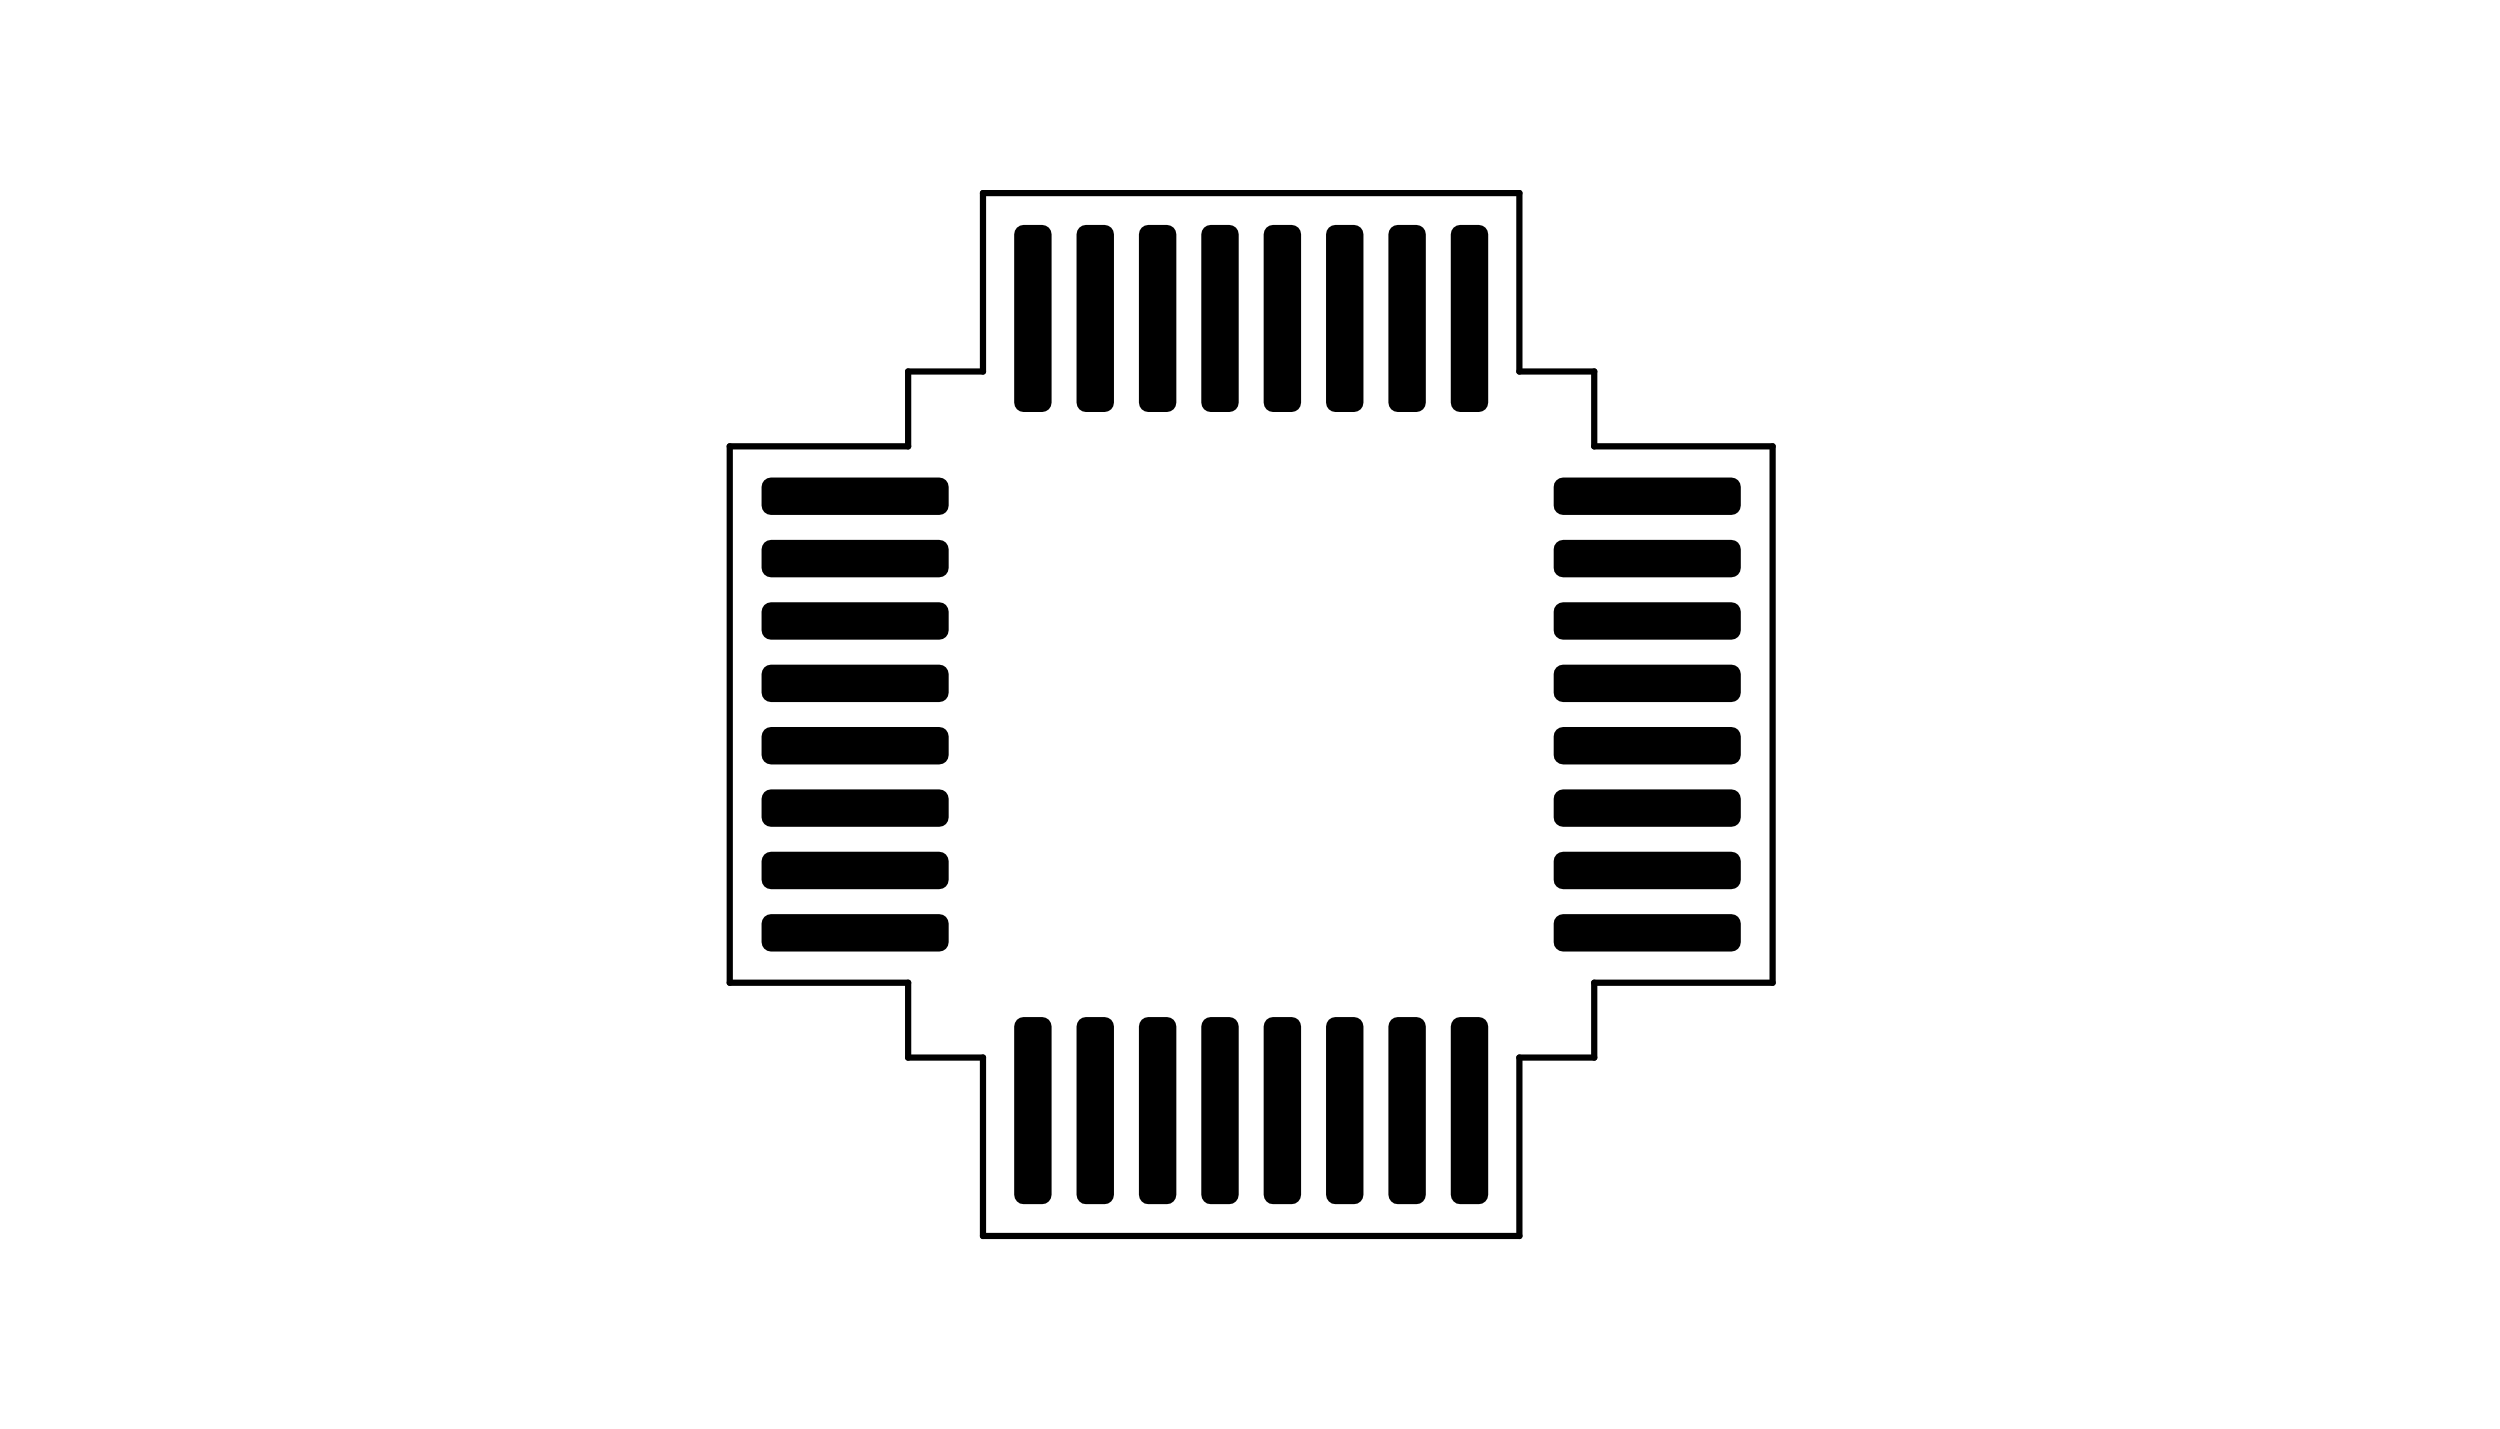 <?xml version="1.0" standalone="no"?>
 <!DOCTYPE svg PUBLIC "-//W3C//DTD SVG 1.1//EN" 
 "http://www.w3.org/Graphics/SVG/1.1/DTD/svg11.dtd"> 
<svg
  xmlns:svg="http://www.w3.org/2000/svg"
  xmlns="http://www.w3.org/2000/svg"
  xmlns:xlink="http://www.w3.org/1999/xlink"
  version="1.1"
  width="20.041mm" height="11.455mm" viewBox="0 0 20.041 11.455">
<title>SVG Image created as LQFP-32_5x5mm_P0.5mm.svg date 2025/08/20 09:45:30 </title>
  <desc>Image generated by PCBNEW </desc>
<g style="fill:#000000; fill-opacity:1;stroke:#000000; stroke-opacity:1;
stroke-linecap:round; stroke-linejoin:round;"
 transform="translate(0 0) scale(1 1)">
<path style="fill:#000000; fill-opacity:1; stroke:none;fill-rule:evenodd;"
d="M 6.105,3.903
6.111,3.874
6.127,3.85
6.151,3.834
6.18,3.828
7.53,3.828
7.559,3.834
7.583,3.85
7.599,3.874
7.605,3.903
7.605,4.053
7.599,4.082
7.583,4.106
7.559,4.122
7.53,4.128
6.18,4.128
6.151,4.122
6.127,4.106
6.111,4.082
6.105,4.053
Z" /> 
<path style="fill:#000000; fill-opacity:1; stroke:none;fill-rule:evenodd;"
d="M 6.105,4.403
6.111,4.375
6.127,4.35
6.151,4.334
6.18,4.328
7.53,4.328
7.559,4.334
7.583,4.35
7.599,4.375
7.605,4.403
7.605,4.553
7.599,4.582
7.583,4.606
7.559,4.622
7.53,4.628
6.18,4.628
6.151,4.622
6.127,4.606
6.111,4.582
6.105,4.553
Z" /> 
<path style="fill:#000000; fill-opacity:1; stroke:none;fill-rule:evenodd;"
d="M 6.105,4.903
6.111,4.875
6.127,4.85
6.151,4.834
6.18,4.828
7.53,4.828
7.559,4.834
7.583,4.85
7.599,4.875
7.605,4.903
7.605,5.053
7.599,5.082
7.583,5.106
7.559,5.122
7.53,5.128
6.18,5.128
6.151,5.122
6.127,5.106
6.111,5.082
6.105,5.053
Z" /> 
<path style="fill:#000000; fill-opacity:1; stroke:none;fill-rule:evenodd;"
d="M 6.105,5.403
6.111,5.375
6.127,5.35
6.151,5.334
6.18,5.328
7.53,5.328
7.559,5.334
7.583,5.35
7.599,5.375
7.605,5.403
7.605,5.553
7.599,5.582
7.583,5.606
7.559,5.622
7.53,5.628
6.18,5.628
6.151,5.622
6.127,5.606
6.111,5.582
6.105,5.553
Z" /> 
<path style="fill:#000000; fill-opacity:1; stroke:none;fill-rule:evenodd;"
d="M 6.105,5.903
6.111,5.875
6.127,5.85
6.151,5.834
6.18,5.828
7.53,5.828
7.559,5.834
7.583,5.85
7.599,5.875
7.605,5.903
7.605,6.053
7.599,6.082
7.583,6.106
7.559,6.122
7.53,6.128
6.18,6.128
6.151,6.122
6.127,6.106
6.111,6.082
6.105,6.053
Z" /> 
<path style="fill:#000000; fill-opacity:1; stroke:none;fill-rule:evenodd;"
d="M 6.105,6.403
6.111,6.375
6.127,6.35
6.151,6.334
6.18,6.328
7.53,6.328
7.559,6.334
7.583,6.35
7.599,6.375
7.605,6.403
7.605,6.553
7.599,6.582
7.583,6.606
7.559,6.622
7.53,6.628
6.18,6.628
6.151,6.622
6.127,6.606
6.111,6.582
6.105,6.553
Z" /> 
<path style="fill:#000000; fill-opacity:1; stroke:none;fill-rule:evenodd;"
d="M 6.105,6.903
6.111,6.875
6.127,6.85
6.151,6.834
6.18,6.828
7.53,6.828
7.559,6.834
7.583,6.85
7.599,6.875
7.605,6.903
7.605,7.053
7.599,7.082
7.583,7.106
7.559,7.122
7.53,7.128
6.18,7.128
6.151,7.122
6.127,7.106
6.111,7.082
6.105,7.053
Z" /> 
<path style="fill:#000000; fill-opacity:1; stroke:none;fill-rule:evenodd;"
d="M 6.105,7.403
6.111,7.375
6.127,7.35
6.151,7.334
6.18,7.328
7.53,7.328
7.559,7.334
7.583,7.35
7.599,7.375
7.605,7.403
7.605,7.553
7.599,7.582
7.583,7.606
7.559,7.622
7.53,7.628
6.18,7.628
6.151,7.622
6.127,7.606
6.111,7.582
6.105,7.553
Z" /> 
<path style="fill:#000000; fill-opacity:1; stroke:none;fill-rule:evenodd;"
d="M 8.13,8.228
8.136,8.2
8.152,8.175
8.176,8.159
8.205,8.153
8.355,8.153
8.383,8.159
8.408,8.175
8.424,8.2
8.43,8.228
8.43,9.578
8.424,9.607
8.408,9.631
8.383,9.648
8.355,9.653
8.205,9.653
8.176,9.648
8.152,9.631
8.136,9.607
8.13,9.578
Z" /> 
<path style="fill:#000000; fill-opacity:1; stroke:none;fill-rule:evenodd;"
d="M 8.63,8.228
8.636,8.2
8.652,8.175
8.676,8.159
8.705,8.153
8.855,8.153
8.883,8.159
8.908,8.175
8.924,8.2
8.93,8.228
8.93,9.578
8.924,9.607
8.908,9.631
8.883,9.648
8.855,9.653
8.705,9.653
8.676,9.648
8.652,9.631
8.636,9.607
8.63,9.578
Z" /> 
<path style="fill:#000000; fill-opacity:1; stroke:none;fill-rule:evenodd;"
d="M 9.13,8.228
9.136,8.2
9.152,8.175
9.176,8.159
9.205,8.153
9.355,8.153
9.383,8.159
9.408,8.175
9.424,8.2
9.43,8.228
9.43,9.578
9.424,9.607
9.408,9.631
9.383,9.648
9.355,9.653
9.205,9.653
9.176,9.648
9.152,9.631
9.136,9.607
9.13,9.578
Z" /> 
<path style="fill:#000000; fill-opacity:1; stroke:none;fill-rule:evenodd;"
d="M 9.63,8.228
9.636,8.2
9.652,8.175
9.676,8.159
9.705,8.153
9.855,8.153
9.883,8.159
9.908,8.175
9.924,8.2
9.93,8.228
9.93,9.578
9.924,9.607
9.908,9.631
9.883,9.648
9.855,9.653
9.705,9.653
9.676,9.648
9.652,9.631
9.636,9.607
9.63,9.578
Z" /> 
<path style="fill:#000000; fill-opacity:1; stroke:none;fill-rule:evenodd;"
d="M 10.13,8.228
10.136,8.2
10.152,8.175
10.176,8.159
10.205,8.153
10.355,8.153
10.383,8.159
10.408,8.175
10.424,8.2
10.43,8.228
10.43,9.578
10.424,9.607
10.408,9.631
10.383,9.648
10.355,9.653
10.205,9.653
10.176,9.648
10.152,9.631
10.136,9.607
10.13,9.578
Z" /> 
<path style="fill:#000000; fill-opacity:1; stroke:none;fill-rule:evenodd;"
d="M 10.63,8.228
10.636,8.2
10.652,8.175
10.676,8.159
10.705,8.153
10.855,8.153
10.883,8.159
10.908,8.175
10.924,8.2
10.93,8.228
10.93,9.578
10.924,9.607
10.908,9.631
10.883,9.648
10.855,9.653
10.705,9.653
10.676,9.648
10.652,9.631
10.636,9.607
10.63,9.578
Z" /> 
<path style="fill:#000000; fill-opacity:1; stroke:none;fill-rule:evenodd;"
d="M 11.13,8.228
11.136,8.2
11.152,8.175
11.176,8.159
11.205,8.153
11.355,8.153
11.383,8.159
11.408,8.175
11.424,8.2
11.43,8.228
11.43,9.578
11.424,9.607
11.408,9.631
11.383,9.648
11.355,9.653
11.205,9.653
11.176,9.648
11.152,9.631
11.136,9.607
11.13,9.578
Z" /> 
<path style="fill:#000000; fill-opacity:1; stroke:none;fill-rule:evenodd;"
d="M 11.63,8.228
11.636,8.2
11.652,8.175
11.676,8.159
11.705,8.153
11.855,8.153
11.883,8.159
11.908,8.175
11.924,8.2
11.93,8.228
11.93,9.578
11.924,9.607
11.908,9.631
11.883,9.648
11.855,9.653
11.705,9.653
11.676,9.648
11.652,9.631
11.636,9.607
11.63,9.578
Z" /> 
<path style="fill:#000000; fill-opacity:1; stroke:none;fill-rule:evenodd;"
d="M 12.455,7.403
12.46,7.375
12.477,7.35
12.501,7.334
12.53,7.328
13.88,7.328
13.909,7.334
13.933,7.35
13.949,7.375
13.955,7.403
13.955,7.553
13.949,7.582
13.933,7.606
13.909,7.622
13.88,7.628
12.53,7.628
12.501,7.622
12.477,7.606
12.46,7.582
12.455,7.553
Z" /> 
<path style="fill:#000000; fill-opacity:1; stroke:none;fill-rule:evenodd;"
d="M 12.455,6.903
12.46,6.875
12.477,6.85
12.501,6.834
12.53,6.828
13.88,6.828
13.909,6.834
13.933,6.85
13.949,6.875
13.955,6.903
13.955,7.053
13.949,7.082
13.933,7.106
13.909,7.122
13.88,7.128
12.53,7.128
12.501,7.122
12.477,7.106
12.46,7.082
12.455,7.053
Z" /> 
<path style="fill:#000000; fill-opacity:1; stroke:none;fill-rule:evenodd;"
d="M 12.455,6.403
12.46,6.375
12.477,6.35
12.501,6.334
12.53,6.328
13.88,6.328
13.909,6.334
13.933,6.35
13.949,6.375
13.955,6.403
13.955,6.553
13.949,6.582
13.933,6.606
13.909,6.622
13.88,6.628
12.53,6.628
12.501,6.622
12.477,6.606
12.46,6.582
12.455,6.553
Z" /> 
<path style="fill:#000000; fill-opacity:1; stroke:none;fill-rule:evenodd;"
d="M 12.455,5.903
12.46,5.875
12.477,5.85
12.501,5.834
12.53,5.828
13.88,5.828
13.909,5.834
13.933,5.85
13.949,5.875
13.955,5.903
13.955,6.053
13.949,6.082
13.933,6.106
13.909,6.122
13.88,6.128
12.53,6.128
12.501,6.122
12.477,6.106
12.46,6.082
12.455,6.053
Z" /> 
<path style="fill:#000000; fill-opacity:1; stroke:none;fill-rule:evenodd;"
d="M 12.455,5.403
12.46,5.375
12.477,5.35
12.501,5.334
12.53,5.328
13.88,5.328
13.909,5.334
13.933,5.35
13.949,5.375
13.955,5.403
13.955,5.553
13.949,5.582
13.933,5.606
13.909,5.622
13.88,5.628
12.53,5.628
12.501,5.622
12.477,5.606
12.46,5.582
12.455,5.553
Z" /> 
<path style="fill:#000000; fill-opacity:1; stroke:none;fill-rule:evenodd;"
d="M 12.455,4.903
12.46,4.875
12.477,4.85
12.501,4.834
12.53,4.828
13.88,4.828
13.909,4.834
13.933,4.85
13.949,4.875
13.955,4.903
13.955,5.053
13.949,5.082
13.933,5.106
13.909,5.122
13.88,5.128
12.53,5.128
12.501,5.122
12.477,5.106
12.46,5.082
12.455,5.053
Z" /> 
<path style="fill:#000000; fill-opacity:1; stroke:none;fill-rule:evenodd;"
d="M 12.455,4.403
12.46,4.375
12.477,4.35
12.501,4.334
12.53,4.328
13.88,4.328
13.909,4.334
13.933,4.35
13.949,4.375
13.955,4.403
13.955,4.553
13.949,4.582
13.933,4.606
13.909,4.622
13.88,4.628
12.53,4.628
12.501,4.622
12.477,4.606
12.46,4.582
12.455,4.553
Z" /> 
<path style="fill:#000000; fill-opacity:1; stroke:none;fill-rule:evenodd;"
d="M 12.455,3.903
12.46,3.874
12.477,3.85
12.501,3.834
12.53,3.828
13.88,3.828
13.909,3.834
13.933,3.85
13.949,3.874
13.955,3.903
13.955,4.053
13.949,4.082
13.933,4.106
13.909,4.122
13.88,4.128
12.53,4.128
12.501,4.122
12.477,4.106
12.46,4.082
12.455,4.053
Z" /> 
<path style="fill:#000000; fill-opacity:1; stroke:none;fill-rule:evenodd;"
d="M 11.63,1.878
11.636,1.849
11.652,1.825
11.676,1.809
11.705,1.803
11.855,1.803
11.883,1.809
11.908,1.825
11.924,1.849
11.93,1.878
11.93,3.228
11.924,3.257
11.908,3.281
11.883,3.297
11.855,3.303
11.705,3.303
11.676,3.297
11.652,3.281
11.636,3.257
11.63,3.228
Z" /> 
<path style="fill:#000000; fill-opacity:1; stroke:none;fill-rule:evenodd;"
d="M 11.13,1.878
11.136,1.849
11.152,1.825
11.176,1.809
11.205,1.803
11.355,1.803
11.383,1.809
11.408,1.825
11.424,1.849
11.43,1.878
11.43,3.228
11.424,3.257
11.408,3.281
11.383,3.297
11.355,3.303
11.205,3.303
11.176,3.297
11.152,3.281
11.136,3.257
11.13,3.228
Z" /> 
<path style="fill:#000000; fill-opacity:1; stroke:none;fill-rule:evenodd;"
d="M 10.63,1.878
10.636,1.849
10.652,1.825
10.676,1.809
10.705,1.803
10.855,1.803
10.883,1.809
10.908,1.825
10.924,1.849
10.93,1.878
10.93,3.228
10.924,3.257
10.908,3.281
10.883,3.297
10.855,3.303
10.705,3.303
10.676,3.297
10.652,3.281
10.636,3.257
10.63,3.228
Z" /> 
<path style="fill:#000000; fill-opacity:1; stroke:none;fill-rule:evenodd;"
d="M 10.13,1.878
10.136,1.849
10.152,1.825
10.176,1.809
10.205,1.803
10.355,1.803
10.383,1.809
10.408,1.825
10.424,1.849
10.43,1.878
10.43,3.228
10.424,3.257
10.408,3.281
10.383,3.297
10.355,3.303
10.205,3.303
10.176,3.297
10.152,3.281
10.136,3.257
10.13,3.228
Z" /> 
<path style="fill:#000000; fill-opacity:1; stroke:none;fill-rule:evenodd;"
d="M 9.63,1.878
9.636,1.849
9.652,1.825
9.676,1.809
9.705,1.803
9.855,1.803
9.883,1.809
9.908,1.825
9.924,1.849
9.93,1.878
9.93,3.228
9.924,3.257
9.908,3.281
9.883,3.297
9.855,3.303
9.705,3.303
9.676,3.297
9.652,3.281
9.636,3.257
9.63,3.228
Z" /> 
<path style="fill:#000000; fill-opacity:1; stroke:none;fill-rule:evenodd;"
d="M 9.13,1.878
9.136,1.849
9.152,1.825
9.176,1.809
9.205,1.803
9.355,1.803
9.383,1.809
9.408,1.825
9.424,1.849
9.43,1.878
9.43,3.228
9.424,3.257
9.408,3.281
9.383,3.297
9.355,3.303
9.205,3.303
9.176,3.297
9.152,3.281
9.136,3.257
9.13,3.228
Z" /> 
<path style="fill:#000000; fill-opacity:1; stroke:none;fill-rule:evenodd;"
d="M 8.63,1.878
8.636,1.849
8.652,1.825
8.676,1.809
8.705,1.803
8.855,1.803
8.883,1.809
8.908,1.825
8.924,1.849
8.93,1.878
8.93,3.228
8.924,3.257
8.908,3.281
8.883,3.297
8.855,3.303
8.705,3.303
8.676,3.297
8.652,3.281
8.636,3.257
8.63,3.228
Z" /> 
<path style="fill:#000000; fill-opacity:1; stroke:none;fill-rule:evenodd;"
d="M 8.13,1.878
8.136,1.849
8.152,1.825
8.176,1.809
8.205,1.803
8.355,1.803
8.383,1.809
8.408,1.825
8.424,1.849
8.43,1.878
8.43,3.228
8.424,3.257
8.408,3.281
8.383,3.297
8.355,3.303
8.205,3.303
8.176,3.297
8.152,3.281
8.136,3.257
8.13,3.228
Z" /> 
</g>
<g style="fill:none; 
stroke:#000000; stroke-width:0.05; stroke-opacity:1; 
stroke-linecap:round; stroke-linejoin:round;">
<path d="M5.85 3.578
L7.28 3.578
" />
<path d="M5.85 7.878
L5.85 3.578
" />
<path d="M7.28 2.978
L7.88 2.978
" />
<path d="M7.28 3.578
L7.28 2.978
" />
<path d="M7.28 7.878
L5.85 7.878
" />
<path d="M7.28 8.478
L7.28 7.878
" />
<path d="M7.88 1.548
L12.18 1.548
" />
<path d="M7.88 2.978
L7.88 1.548
" />
<path d="M7.88 8.478
L7.28 8.478
" />
<path d="M7.88 9.908
L7.88 8.478
" />
<path d="M12.18 1.548
L12.18 2.978
" />
<path d="M12.18 2.978
L12.78 2.978
" />
<path d="M12.18 8.478
L12.18 9.908
" />
<path d="M12.18 9.908
L7.88 9.908
" />
<path d="M12.78 2.978
L12.78 3.578
" />
<path d="M12.78 3.578
L14.21 3.578
" />
<path d="M12.78 7.878
L12.78 8.478
" />
<path d="M12.78 8.478
L12.18 8.478
" />
<path d="M14.21 3.578
L14.21 7.878
" />
<path d="M14.21 7.878
L12.78 7.878
" />
</g> 
</svg>
